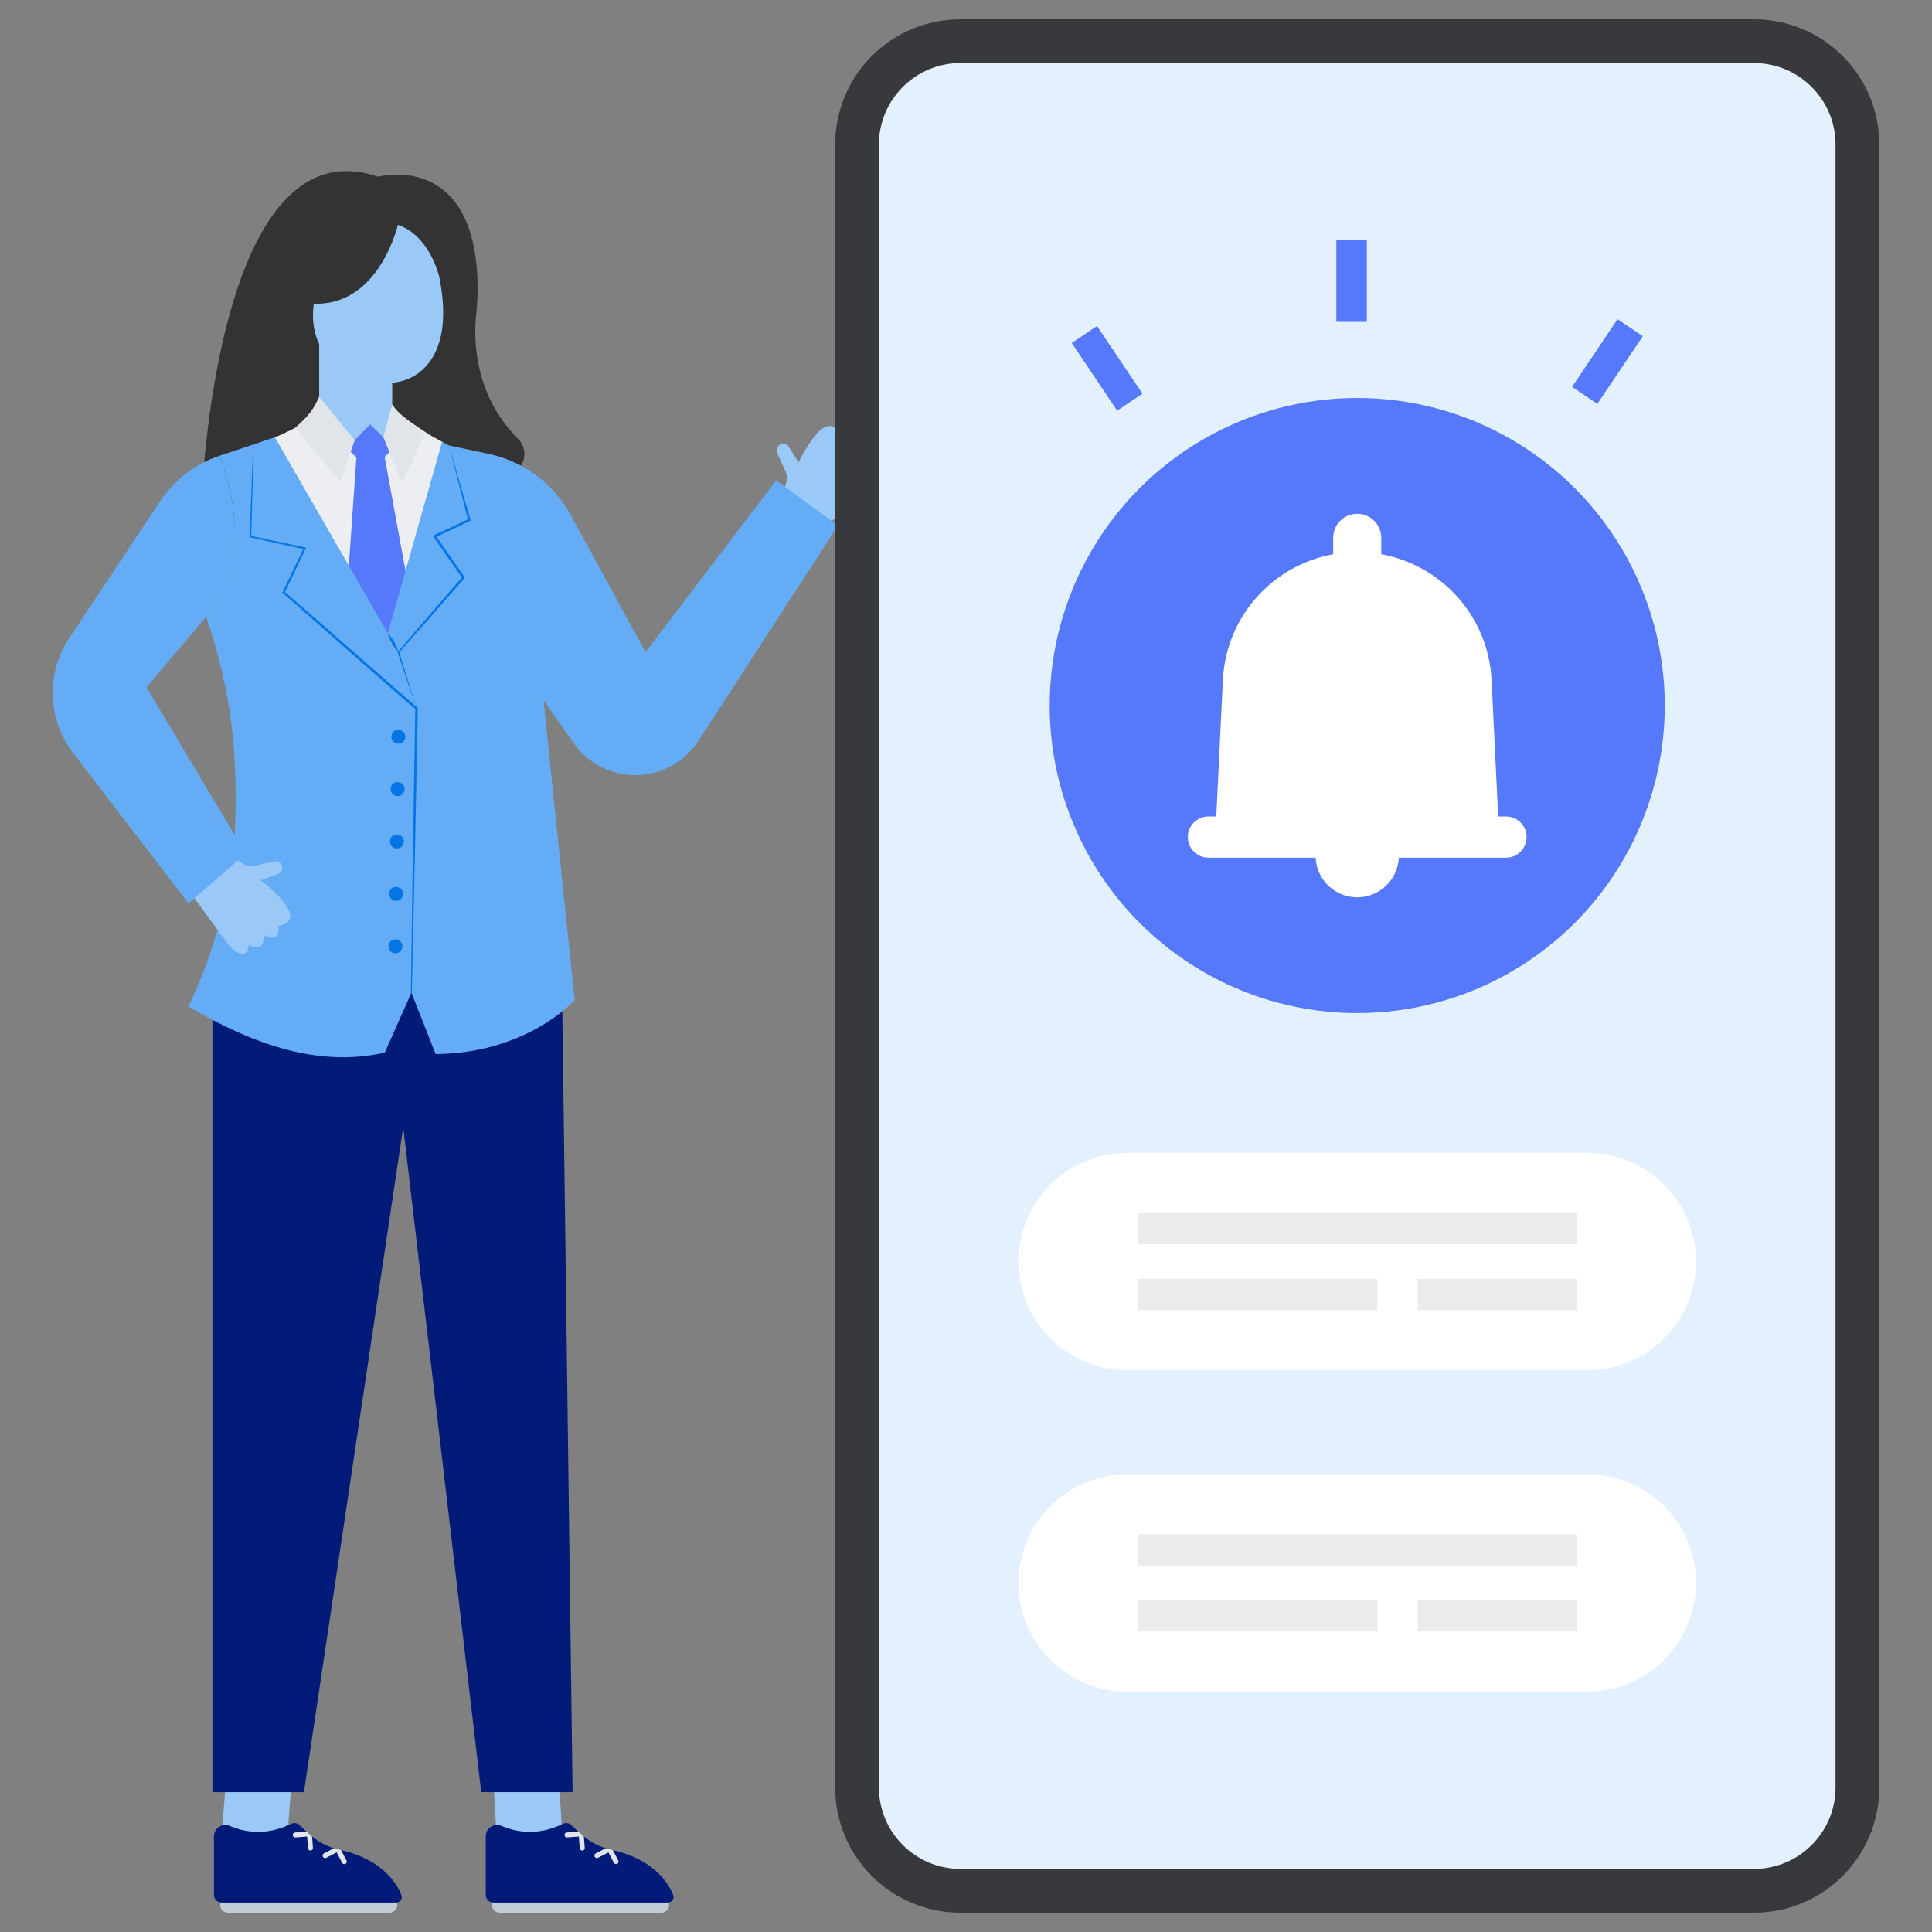 <svg xmlns="http://www.w3.org/2000/svg" enable-background="new 0 0 2500 2500" viewBox="0 0 2500 2500" id="reminderandnotificationtoolstoorganizetasks"><rect x="0" y="0" width="2500" height="2500" fill="#808080" stroke="none"/><rect width="84.82" height="151.64" x="640.97" y="2270.5" fill="#9bc9f7" transform="rotate(-3.273 683.356 2346.252)" class="colorf7c19b svgShape"></rect><path fill="#c2ccd6" d="M855.93,2475H646.4c-5.41,0-9.81-4.39-9.81-9.81v-10.21h229.14v10.21
				C865.74,2470.61,861.35,2475,855.93,2475z" class="colorc2cbd6 svgShape"></path><path fill="#021b79" d="M865.74,2461.78c-0.43,0.09-0.88,0.13-1.35,0.13H638.42c-0.62,0-1.22-0.06-1.82-0.17
				c-4.58-0.86-8.05-4.88-8.05-9.72v-75.85c0-10.51,10.73-17.56,20.43-13.45c25.7,10.9,52.18,10.54,79.62-2.72
				c3.51-1.71,7.71-1.11,10.56,1.54l9.14,8.57l0.32,0.3l1.37,1.29c1.63,1.52,3.3,2.96,5.01,4.35c0.17,0.15,0.36,0.3,0.54,0.43
				c8.42,6.72,17.97,11.91,28.2,15.18c0.32,0.11,0.66,0.21,0.98,0.3c2.23,0.71,4.52,1.31,6.81,1.8c0.49,0.11,0.99,0.21,1.46,0.34
				c0.04,0,0.06,0,0.08,0.02c54.71,12.51,73.24,44.93,78.08,58.31C872.68,2456.62,869.94,2460.99,865.74,2461.78z" class="color37424c svgShape"></path><path fill="#e1e4e8" d="M756.64,2391.18c0.13,1.76-1.2,3.3-2.98,3.45h-0.34c-1.63-0.06-2.98-1.33-3.11-2.98l-1.16-15.16l-0.45-6.08
					l1.37,1.29c1.63,1.52,3.3,2.96,5.01,4.35c0.17,0.15,0.36,0.3,0.54,0.43L756.64,2391.18z" class="colore1e3e8 svgShape"></path><path fill="#e1e4e8" d="M754.99 2376.04l-5.93.45-15.14 1.16c-.13.02-.26.02-.37.02-1.61-.07-2.96-1.33-3.08-2.98-.15-1.76 1.18-3.3 2.96-3.45l14.86-1.14.32.3 1.37 1.29C751.61 2373.21 753.28 2374.65 754.99 2376.04zM792.98 2394.09c-.47-.13-.96-.24-1.46-.34-2.29-.49-4.58-1.09-6.81-1.8l2.63 5.08 7.02 13.47c.66 1.28 2.06 1.93 3.4 1.69.32-.06.62-.17.92-.32 1.58-.81 2.18-2.76 1.37-4.32l-7-13.43L792.98 2394.09z" class="colore1e3e8 svgShape"></path><path fill="#e1e4e8" d="M792.98,2394.09l-5.63,2.93l-13.49,7.02c-0.3,0.15-0.6,0.26-0.92,0.32c-1.35,0.24-2.74-0.41-3.4-1.69
					c-0.84-1.56-0.21-3.51,1.35-4.33l12.85-6.7c0.32,0.11,0.66,0.21,0.98,0.3c2.23,0.71,4.52,1.31,6.81,1.8
					C792.02,2393.85,792.51,2393.96,792.98,2394.09z" class="colore1e3e8 svgShape"></path><rect width="151.64" height="84.82" x="255.75" y="2303.93" fill="#9bc9f7" transform="rotate(-85.618 331.593 2346.312)" class="colorf7c19b svgShape"></rect><path fill="#c2ccd6" d="M504.24,2475H294.71c-5.42,0-9.81-4.39-9.81-9.81v-10.21h229.15v10.21
				C514.04,2470.61,509.65,2475,504.24,2475z" class="colorc2cbd6 svgShape"></path><path fill="#021b79" d="M514.05,2461.78c-0.43,0.09-0.88,0.13-1.35,0.13H286.72c-0.62,0-1.22-0.06-1.82-0.17
				c-4.58-0.86-8.05-4.88-8.05-9.72v-75.85c0-10.51,10.73-17.56,20.43-13.45c25.7,10.9,52.19,10.54,79.62-2.72
				c3.51-1.71,7.71-1.11,10.56,1.54l9.14,8.57l0.32,0.3l1.37,1.29c1.63,1.52,3.3,2.96,5.01,4.35c0.17,0.15,0.36,0.3,0.54,0.43
				c8.42,6.72,17.97,11.91,28.2,15.18c0.32,0.11,0.66,0.21,0.99,0.3c2.23,0.71,4.52,1.31,6.81,1.8c0.49,0.11,0.98,0.21,1.45,0.34
				c0.04,0,0.07,0,0.09,0.02c54.71,12.51,73.23,44.93,78.07,58.31C520.99,2456.62,518.24,2460.99,514.05,2461.78z" class="color37424c svgShape"></path><path fill="#e1e4e8" d="M404.94,2391.18c0.13,1.76-1.2,3.3-2.98,3.45h-0.34c-1.63-0.06-2.98-1.33-3.1-2.98l-1.16-15.16l-0.45-6.08
					l1.37,1.29c1.63,1.52,3.3,2.96,5.01,4.35c0.17,0.15,0.36,0.3,0.54,0.43L404.94,2391.18z" class="colore1e3e8 svgShape"></path><path fill="#e1e4e8" d="M403.3 2376.04l-5.93.45-15.14 1.16c-.13.02-.26.02-.36.02-1.61-.07-2.96-1.33-3.08-2.98-.15-1.76 1.18-3.3 2.96-3.45l14.86-1.14.32.3 1.37 1.29C399.91 2373.21 401.58 2374.65 403.3 2376.04zM441.28 2394.09c-.47-.13-.96-.24-1.45-.34-2.29-.49-4.58-1.09-6.81-1.8l2.63 5.08 7.03 13.47c.66 1.28 2.05 1.93 3.4 1.69.32-.06.62-.17.92-.32 1.58-.81 2.18-2.76 1.37-4.32l-7-13.43L441.28 2394.09z" class="colore1e3e8 svgShape"></path><path fill="#e1e4e8" d="M441.28,2394.09l-5.63,2.93l-13.49,7.02c-0.3,0.15-0.6,0.26-0.92,0.32c-1.35,0.24-2.74-0.41-3.41-1.69
					c-0.83-1.56-0.21-3.51,1.35-4.33l12.85-6.7c0.32,0.11,0.66,0.21,0.99,0.3c2.23,0.71,4.52,1.31,6.81,1.8
					C440.32,2393.85,440.81,2393.96,441.28,2394.09z" class="colore1e3e8 svgShape"></path><path fill="#333333" d="M489.2,228.72c0,0,120.25-32.88,128.44,128.57c0.87,17.07,0.23,34.18-1.58,51.18
			c-2.75,25.95-4.58,100.75,54.36,159.49c13.36,13.32,9.83,35.82-6.9,44.54l-107.36,55.95l-264.24,7.14l-31.12-27.12
			C260.81,648.47,278.01,156.28,489.2,228.72z" class="color333333 svgShape"></path><path fill="#9bc9f7" d="M514.85,290.95c0,0-23.98,105.08-108.65,102.02c0,0-18.12,85.03,83.54,101.66c18.4,3.01,37.5-1,52.33-12.28
			c21.21-16.13,40.99-50.56,26.34-124.06C568.41,358.29,556.68,305.24,514.85,290.95z" class="colorf7c19b svgShape"></path><rect width="94.54" height="187.73" x="412.99" y="420.86" fill="#9bc9f7" class="colorf7c19b svgShape"></rect><path fill="#9bc9f7" d="M1002.95,657.01l13.42-29.36c2.6-5.7,2.6-12.24,0-17.94l-10.64-23.23c-1.64-3.58-0.63-7.81,2.44-10.28l0,0
			c4.02-3.23,9.96-2.2,12.68,2.18l12.51,20.22c0,0,36.1-77.42,53.1-34.42c0,0,21.97-10.33,15.49,15.96c0,0,24.26-7.39,15.87,16.31
			c0,0,20.15-4.31,11.53,15.89c-1.94,4.56-4.73,8.71-8.04,12.39l-64.64,71.88L1002.95,657.01z" class="colorf7c19b svgShape"></path><polygon fill="#021b79" points="274.86 1286.24 274.86 2319.08 393.32 2319.08 521.77 1458.6 622.72 2319.08 740.93 2319.08 727.47 1293.19 723.37 1220.73 625.93 1182.75 469.74 1143.35" class="color37424c svgShape"></polygon><path fill="#eceef1" d="M614.56,608.86l-42.51-37.26c-7.67-4.24-14.55-7.6-21.49-12.42l-54.45,6.69l-37.23,3.83l-77.31-15.83
			c-5.77,2.95-19.58,9.82-25.89,12v202.04l167.65,97.44l77.38-40.12L614.56,608.86z" class="colorecf0f1 svgShape"></path><polygon fill="#5678fa" points="573.22 1002.92 486.25 1108.04 430.67 1027.72 461.2 591.94 449.04 580.07 448.91 579.94 478.91 549.14 509.72 579.14 509.59 579.28 497.74 591.46" class="colorfa5669 svgShape"></polygon><path fill="#64adf6" d="M703.32,906.01l-28.51-40.65l-11.47-170.95l-82.27-117.93l-9-4.88l-70.21,247.9L355.68,565.87l-27.33,9.11
			l-0.81,0.27l-43.15,14.38c52.84,147.31-17.54,208.38-17.54,208.38c34.23,103.14,40.75,177.61,37.18,277.92l-1.49,20.62
			c-7.58,70.57-27.16,139.18-58.62,205.85c84.99,50.19,169.74,78.93,253.97,59.68l33.71-75.85l0.7-1.39l0.63,1.15l30.72,77.92
			c72.12-0.13,137.89-27.73,179.95-69.42L703.32,906.01z M1004.38,621.68l-169.1,222.18l-96.6-177.22
			c-22.21-40.75-61.14-69.73-106.53-79.35l-51.09-10.82c-14.26,87.12-29.53,215.98-9.9,205.91L703.32,906l38.99,55.59
			c39.67,56.53,123.93,54.98,161.49-2.98l180.57-278.63L1004.38,621.68z" class="color64b5f6 svgShape"></path><path fill="#e1e4e8" d="M412.99 513.38c-7.43 16.23-12.08 23.48-31.43 40.49l58.93 70.05 18.38-54.22L412.99 513.38zM507.54 523l-11.43 42.87 24.16 59.87 30.29-66.56C535.78 549.14 514.72 536.32 507.54 523z" class="colore1e3e8 svgShape"></path><g fill="#000000" class="color000000 svgShape"><path fill="#0575e6" d="M540.69,916.2l-0.02,0.77c-2.19,114.74-4.86,246.7-7.75,369.03l-0.63-1.15l-0.7,1.39
					c1.59-122.38,3.75-254.34,5.75-369.19c0.1,0.05,0.1,0,0-0.14v0.14c-4.04-1.63-172.08-150.87-171.24-149.45l-0.86-0.74l0.5-1.01
					l26.68-55.34l1.59,0.36l-0.89-1.81l-0.7,1.45l-68.57-15.11l-0.84-0.19l0.03-0.86c1.08-28.84,2.88-76.95,4.48-119.11l0.8-0.27
					c-1.11,41.81-2.43,89.46-3.22,118.58l-0.82-0.17l0.8,1.04c0-0.29,0.02-0.58,0.02-0.87l69.44,14.79l1.61,0.34l-0.72,1.49
					l-26.58,55.94l-0.84-0.74l0.36,1.75l0.48-1.01l169.12,147.72l0.12,0.1l2,1.75L540.69,916.2z" class="color42a5f5 svgShape"></path><path fill="#0575e6" d="M608.78,672.49l0.31,1.2l-1.13,0.55l-43.08,20.3c9.62,13.73,27.25,39.06,36.13,51.93l0.72,1.03l-0.84,0.96
					c-20.83,23.88-62.88,71.7-84.19,95.64c6.26,20.42,15.01,48.59,21.41,69.85c0.31,1.03,0.62,2.02,0.91,3.01
					c-0.34-1.03-0.67-2.05-1.03-3.11c-7.14-21.62-16.88-49.55-23.48-70.19c0.14-0.17,0.27-0.33,0.43-0.5
					c0.1-0.14,0.22-0.27,0.34-0.41c20.88-24.44,61.22-71.17,82.34-95.45c-9.55-13.61-27.54-39.43-36.54-52.46l-1.11-1.61l1.76-0.8
					l43.82-20.37c-3.29-12.58-6.57-25.18-9.77-37.77c-4.62-17.92-9.71-37.83-14.72-57.78L608.78,672.49z" class="color42a5f5 svgShape"></path><path fill="#0575e6" d="M515.61,843.86c-6.54-6.81-11.33-15.24-13.77-24.36C508.39,826.3,513.15,834.75,515.61,843.86
					L515.61,843.86z" class="color42a5f5 svgShape"></path></g><g fill="#000000" class="color000000 svgShape"><path fill="#0575e6" d="M524.52 953.38c-.07 5.01-4.19 9.02-9.2 8.95s-9.02-4.19-8.95-9.2c.07-5.01 4.19-9.02 9.2-8.95C520.59 944.25 524.59 948.37 524.52 953.38zM523.58 1021.2c-.07 5.01-4.19 9.02-9.2 8.95s-9.02-4.19-8.95-9.2c.07-5.01 4.19-9.02 9.2-8.95S523.65 1016.19 523.58 1021.2zM522.64 1089.02c-.07 5.01-4.19 9.02-9.2 8.95-5.01-.07-9.02-4.19-8.95-9.2.07-5.01 4.19-9.02 9.2-8.95C518.7 1079.89 522.71 1084.01 522.64 1089.02zM521.69 1156.84c-.07 5.01-4.19 9.02-9.2 8.95-5.01-.07-9.02-4.19-8.95-9.2.07-5.01 4.19-9.02 9.2-8.95C517.76 1147.71 521.76 1151.83 521.69 1156.84zM520.75 1224.66c-.07 5.01-4.19 9.02-9.2 8.95-5.01-.07-9.02-4.19-8.95-9.2.07-5.01 4.19-9.02 9.2-8.95C516.81 1215.53 520.82 1219.65 520.75 1224.66z" class="color42a5f5 svgShape"></path></g><path fill="#9bc9f7" d="M286.44,1097.3l25.95,19.2c5.03,3.73,11.44,5.08,17.55,3.71l24.92-5.6c3.84-0.86,7.78,1,9.55,4.51l0,0
			c2.32,4.6,0.09,10.2-4.76,11.95l-22.37,8.05c0,0,68.28,51.33,22.69,59.07c0,0,5.56,23.63-18.82,11.86c0,0,2.21,25.26-19.24,12.15
			c0,0,0.05,20.61-17.93,7.99c-4.06-2.85-7.54-6.43-10.46-10.43l-56.96-78.11L286.44,1097.3z" class="colorf7c19b svgShape"></path><path fill="#64adf6" d="M189.5,889.4l128.49,215.18l-74.08,64.48L96.75,977.21c-35.22-43.54-38.12-104.92-7.15-151.58L206.72,649.1
			c18.54-27.93,45.87-48.87,77.67-59.48C337.23,736.93,266.85,798,266.85,798L189.5,889.4z" class="color64b5f6 svgShape"></path><g fill="#000000" class="color000000 svgShape"><path fill="#38393d" d="M2269.82,2475H1242.68c-89.46,0-161.97-72.52-161.97-161.97V186.97c0-89.45,72.52-161.97,161.97-161.97
							h1027.13c89.45,0,161.97,72.52,161.97,161.97v2126.06C2431.79,2402.48,2359.27,2475,2269.82,2475z" class="color383d3d svgShape"></path><path fill="#e3f0fd" d="M1242.68,2418.37c-58.09,0-105.35-47.26-105.35-105.35V186.97c0-58.09,47.26-105.35,105.35-105.35
							h1027.13c58.09,0,105.35,47.26,105.35,105.35v2126.06c0,58.09-47.26,105.35-105.35,105.35H1242.68V2418.37z" class="colore3f2fd svgShape"></path><g fill="#000000" class="color000000 svgShape"><circle cx="1756.25" cy="912.98" r="397.96" fill="#5678fa" class="colorfa5669 svgShape"></circle><path fill="#ffffff" d="M1939.86,1081.63h-367.21l9.76-201.59c4.49-92.74,80.99-165.63,173.84-165.63l0,0
							c92.85,0,169.35,72.89,173.84,165.63L1939.86,1081.63z" class="colorffffff svgShape"></path><path fill="#ffffff" d="M1756.25,664.83L1756.25,664.83c-17.19,0-31.12,13.93-31.12,31.12v93.93
							c0,17.19,13.93,31.12,31.12,31.12l0,0c17.19,0,31.12-13.93,31.12-31.12v-93.93C1787.37,678.77,1773.44,664.83,1756.25,664.83z
							" class="colorffffff svgShape"></path><circle cx="1756.25" cy="1107.26" r="53.88" fill="#ffffff" class="colorffffff svgShape"></circle><path fill="#ffffff" d="M1948.75,1109.87h-385c-14.73,0-26.68-11.94-26.68-26.68l0,0c0-14.73,11.94-26.68,26.68-26.68h385
							c14.73,0,26.68,11.94,26.68,26.68l0,0C1975.43,1097.93,1963.48,1109.87,1948.75,1109.87z" class="colorffffff svgShape"></path><g fill="#000000" class="color000000 svgShape"><path fill="#ffffff" d="M2053.97,1773.07h-595.45c-77.67,0-140.63-62.96-140.63-140.63l0,0c0-77.67,62.96-140.63,140.63-140.63
							h595.45c77.67,0,140.63,62.96,140.63,140.63l0,0C2194.61,1710.11,2131.64,1773.07,2053.97,1773.07z" class="colorffffff svgShape"></path><rect width="568.52" height="40.39" x="1471.99" y="1569.6" fill="#e9ebed" class="coloredede9 svgShape"></rect><rect width="310.44" height="40.39" x="1471.99" y="1654.88" fill="#e9ebed" class="coloredede9 svgShape"></rect><rect width="206.09" height="40.39" x="1834.42" y="1654.88" fill="#e9ebed" class="coloredede9 svgShape"></rect><g fill="#000000" class="color000000 svgShape"><path fill="#ffffff" d="M2053.97,2188.99h-595.45c-77.67,0-140.63-62.96-140.63-140.63l0,0c0-77.67,62.96-140.63,140.63-140.63
							h595.45c77.67,0,140.63,62.96,140.63,140.63l0,0C2194.61,2126.02,2131.64,2188.99,2053.97,2188.99z" class="colorffffff svgShape"></path><rect width="568.52" height="40.39" x="1471.99" y="1985.52" fill="#e9ebed" class="coloredede9 svgShape"></rect><rect width="310.44" height="40.39" x="1471.99" y="2070.79" fill="#e9ebed" class="coloredede9 svgShape"></rect><rect width="206.09" height="40.39" x="1834.42" y="2070.79" fill="#e9ebed" class="coloredede9 svgShape"></rect></g></g><g fill="#000000" class="color000000 svgShape"><rect width="39.4" height="105.48" x="1729.26" y="311.01" fill="#5678fa" class="colorfa5669 svgShape"></rect><rect width="105.48" height="39.4" x="2027.31" y="448.12" fill="#5678fa" transform="rotate(-56.11 2080.051 467.834)" class="colorfa5669 svgShape"></rect><rect width="39.4" height="105.48" x="1412.85" y="423.9" fill="#5678fa" transform="rotate(-33.881 1432.548 476.587)" class="colorfa5669 svgShape"></rect></g></g></g></svg>
